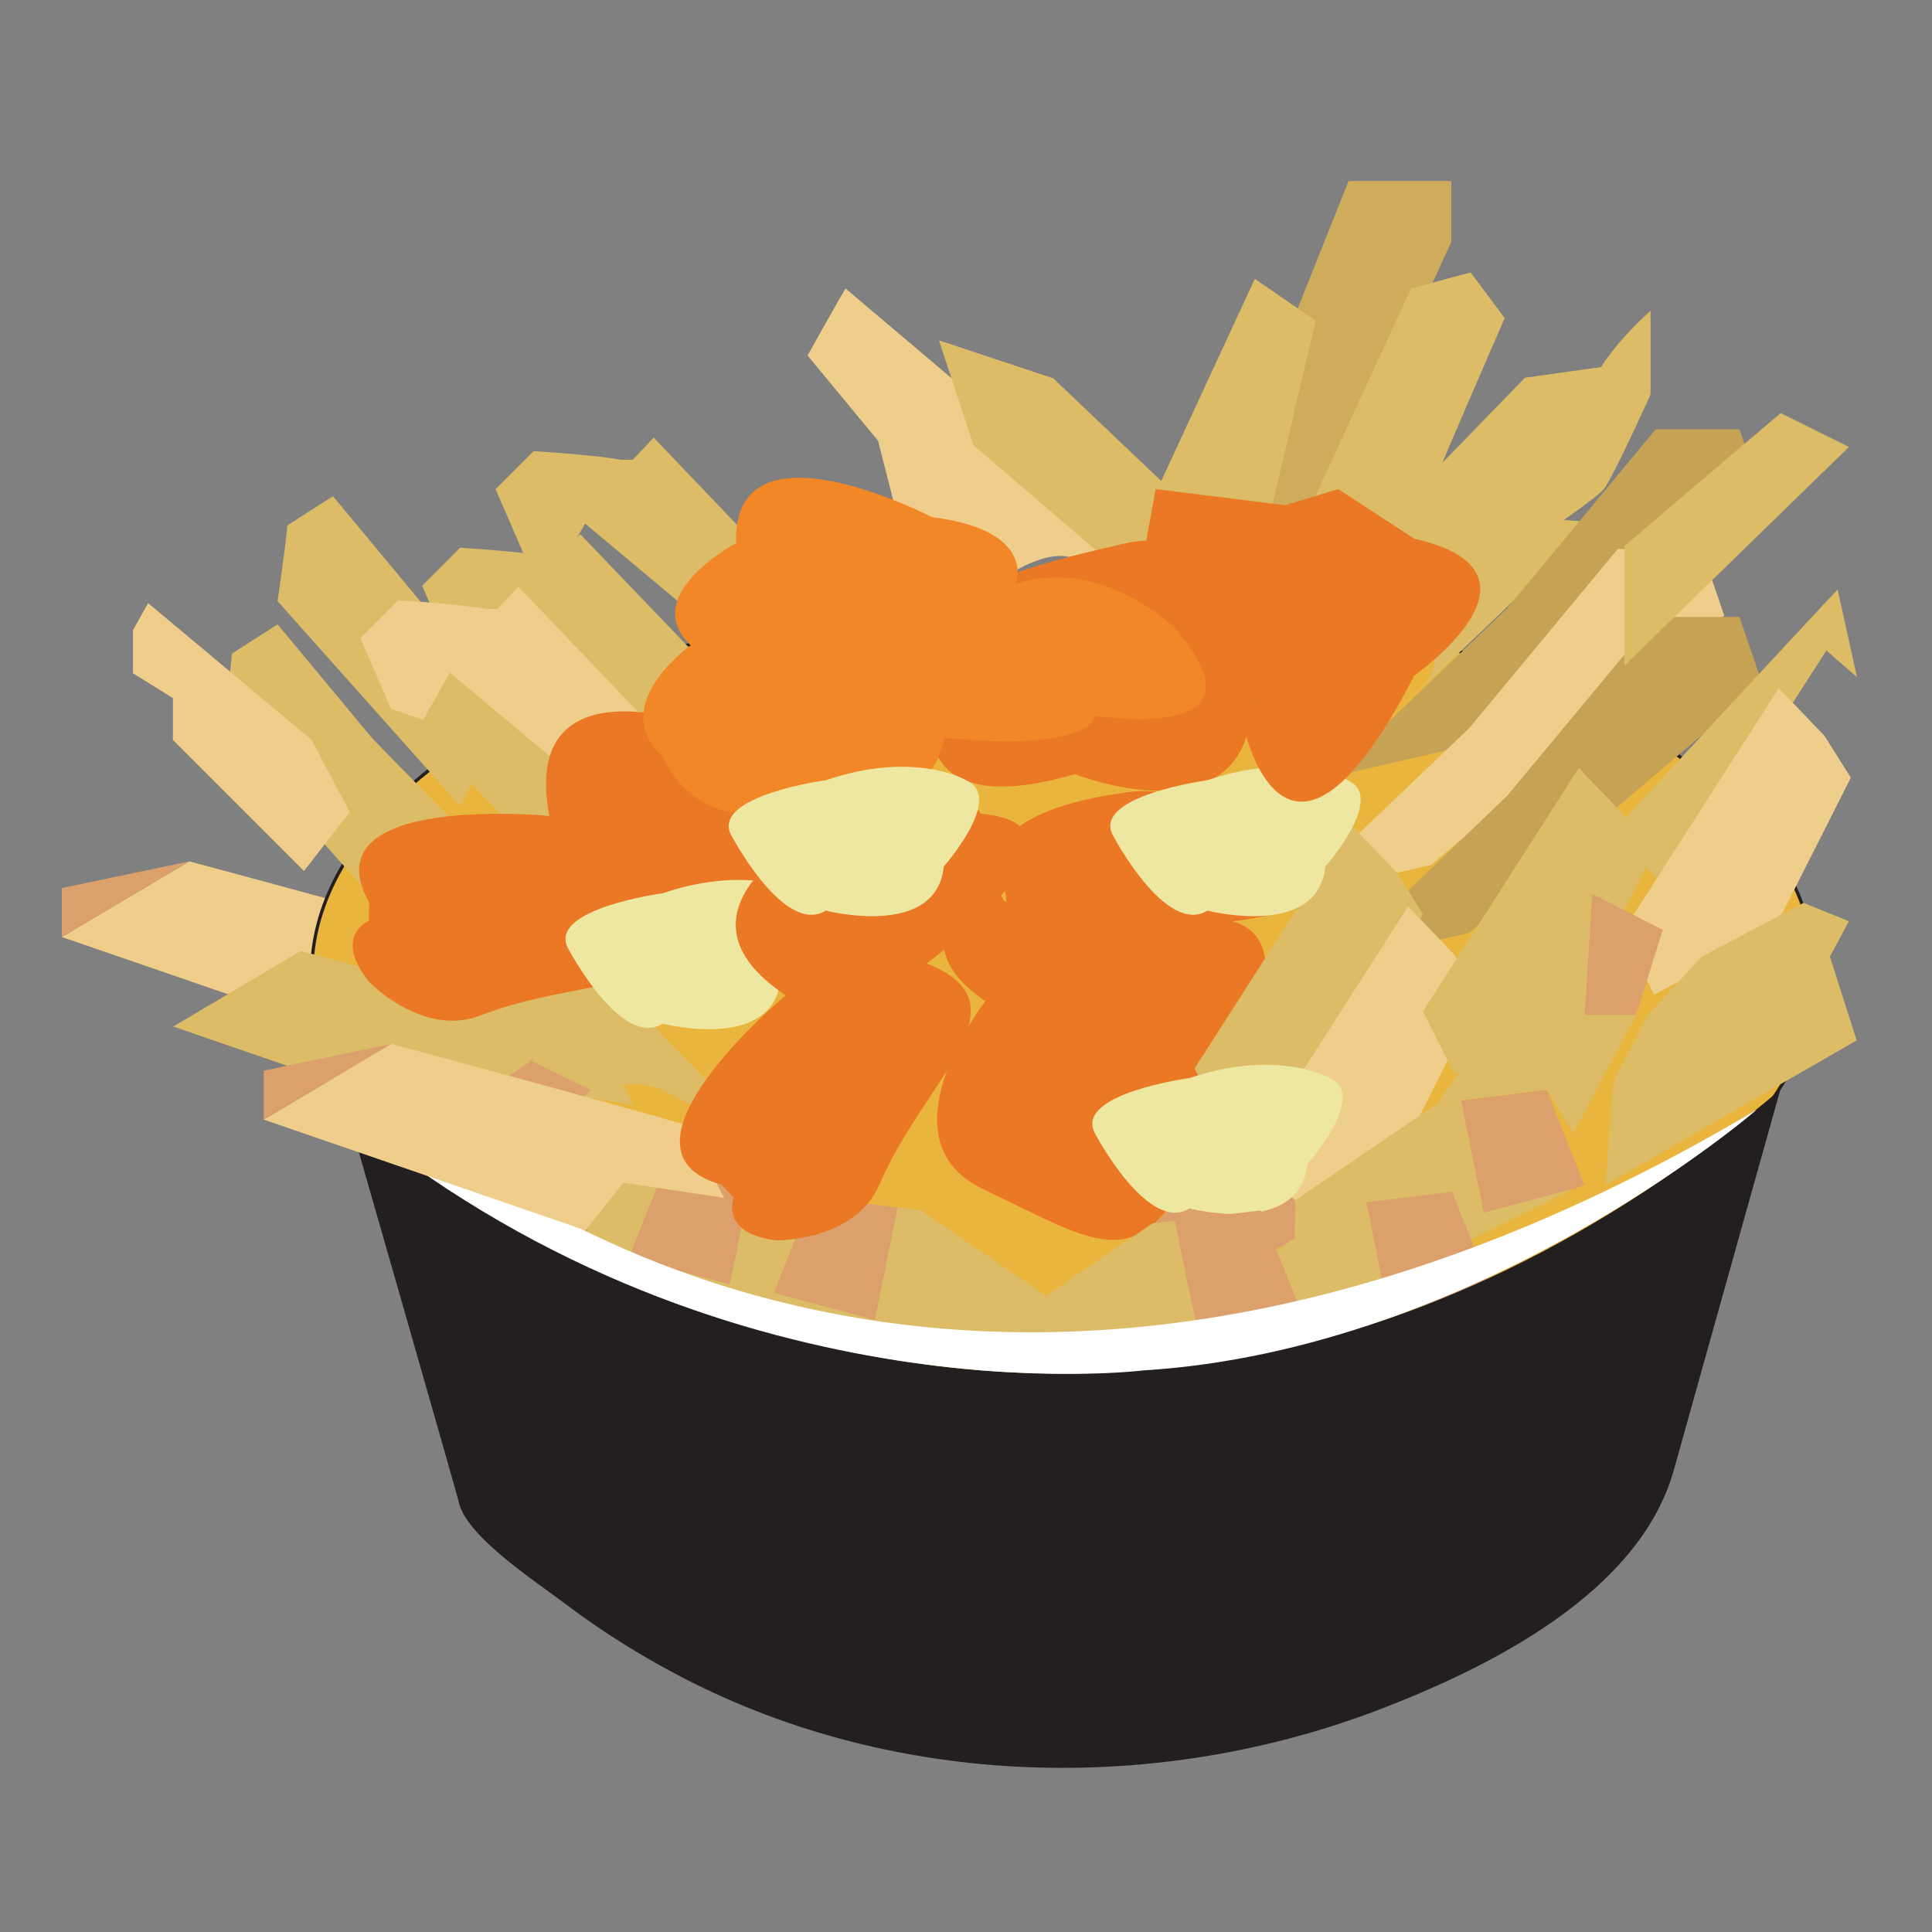 <?xml version="1.0" encoding="utf-8"?>
<!-- Generator: Adobe Illustrator 18.1.1, SVG Export Plug-In . SVG Version: 6.00 Build 0)  -->
<!DOCTYPE svg PUBLIC "-//W3C//DTD SVG 1.1//EN" "http://www.w3.org/Graphics/SVG/1.1/DTD/svg11.dtd">
<svg version="1.1" id="Layer_1" xmlns="http://www.w3.org/2000/svg" xmlns:xlink="http://www.w3.org/1999/xlink" x="0px" y="0px"
	 width="600px" height="600px" viewBox="0 0 600 600" enable-background="new 0 0 600 600" xml:space="preserve">
<rect x="0" y="0" width="600" height="600" fill="#808080" stroke="none"/>
<path fill="#EECE8A" d="M162.2,296.6c5.9,0.2-103.4-29.1-103.4-29.1L19.2,291l99.9,34.4l11.8-14.8l31.3,4.7
	C162.2,315.4,151,296.2,162.2,296.6z"/>
<ellipse fill="#EAB53D" stroke="#231F20" stroke-linecap="round" stroke-linejoin="round" stroke-miterlimit="10" cx="330.2" cy="302.4" rx="233.4" ry="117.8"/>
<path fill="#EECE8A" d="M262.6,89.6c-1.2,1.8-11.8,20.8-11.8,20.8l21.9,26.5l4.7,18.5l8.9,13.4c0,0,23-6.9,25.4,10.7s0,0,0,0
	s14.2-10.2,22.5-5.7c8.3,4.5,0,0,0,0s49,9.2,25.7,27.5c-23.3,18.3,0,0,0,0l27.9-3.4L301,122.1L262.6,89.6z"/>
<path fill="#DCBC66" d="M89.2,163.2c0,2.8-3,23.5-3,23.5l56.7,63.6l3.5-6.9l53.8,56.1c0,0,13.6-5.9,24.2,0l7.7,4.1l6.5-5.9
	L132.9,189.6l-29.5-35.5L89.2,163.2z"/>
<path fill="#DCBC66" d="M72,203c0,2.8-3,23.5-3,23.5l56.7,63.6l3.5-6.9l53.8,56.1c0,0,13.6-5.9,24.2,0l7.7,4.1l6.5-5.9L115.7,229.4
	l-29.5-35.5L72,203z"/>
<path fill="#DCBC66" d="M192.9,142.8c-7.7-1.5-27.2-2.7-27.2-2.7l-11.8,11.8l9.5,21.9l10,3.5l8.3-14.7l50.8,42.5l4.7-8.9l31.9,5.1
	l-12.4-9.2L203,135.9l-6.5,6.9H192.9z"/>
<path fill="#DCBC66" d="M170.1,172.8c-7.7-1.5-27.2-2.7-27.2-2.7l-11.8,11.8l9.5,21.9l10,3.5l8.3-14.7l50.8,42.5l4.7-8.9l31.9,5.1
	L234,222l-53.8-56.1l-6.5,6.9H170.1z"/>
<path fill="#EECE8A" d="M150.9,189.1c-7.7-1.5-27.2-2.7-27.2-2.7l-11.8,11.8l9.5,21.9l10,3.5l8.3-14.7l50.8,42.5l4.7-8.9l31.9,5.1
	l-12.4-9.2L161,182.2l-6.5,6.9H150.9z"/>
<polygon fill="#EECE8A" points="94.4,270.5 53.7,229.8 53.7,216.8 41.3,209.1 41.3,195.7 46,187.3 96.8,229.8 108.6,252.2 "/>
<path fill="#DCBC66" d="M196.8,324.4c5.9,0.2-103.4-29.1-103.4-29.1l-39.6,23.5l99.9,34.4l11.8-14.8l31.3,4.7
	C196.8,343.1,185.5,323.9,196.8,324.4z"/>
<path fill="#EB7825" d="M212.3,223.8c0,0-50.5-16.5-41.7,29.6c0,0-75.2-7.4-55.9,27l-0.2,5.6c0,0-11.2,4.6,0,18.8
	c0,0,16.8,17.6,34.9,10.5c32.5-12.8,72.7-5.7,59.1-37.6c0,0,71,11.1,44.9-20.7c0,0,6.6-24-35.5-27.2L212.3,223.8"/>
<path fill="#DCA06C" d="M165.8,329.1c-0.4,0.2-1.2,0.6-2.2,1.3c-6.5,4.2-23.4,16.6-22.2,17.5c1.3,1.1,17.9,12.2,17.9,12.2l24.2-21.6
	l-19.3-9.4"/>
<path fill="none" stroke="#231F20" stroke-linecap="round" stroke-linejoin="round" stroke-miterlimit="10" d="M30.6,397.6"/>
<path fill="#EEE7A1" d="M205.8,277.4c0,0-35.5,4.8-29.5,16.9c0,0,16.5,31.6,29.5,23.6c0,0,34.3,8.9,36.6-13.7
	c0,0,18.9-21.4,7.1-26.7C249.5,277.4,233.4,268.1,205.8,277.4z"/>
<path fill="#CFAB5C" d="M418.8,56.2l-16.5,41.4c0,0-18.9,75.6-18.9,80.4c0,4.7,17.7,5,17.7,5l49.6-107.8V56.2H418.8z"/>
<polygon fill="#DCBC66" points="389.7,86.6 408.6,99.6 389.7,180 359.6,151.6 "/>
<polygon fill="#DCBC66" points="291.6,105.7 327.1,117.5 398,184.9 392.4,215.6 302.3,138.2 "/>
<path fill="#EB7825" d="M346.2,169.5c-3.6,1-52,10.6-56.7,24.8c0,0-29.5-4.7,0,26c0,0-8.3,35.5,44.3,20.1c0,0,53.8,21.3,55-22.5
	c0,0,18.9-39-11.8-39C376.9,179,371.9,162.6,346.2,169.5z"/>
<path fill="#DCBC66" d="M434.2,178c0-3.5,33.1-79.2,33.1-79.2l-10.6-14.2l-18.5,5l-43,93.3h22.5L434.2,178z"/>
<path fill="#DCBC66" d="M512.6,96.5c-10.6,9.5-15.4,17.5-15.4,17.5l-23.6,3.3l-56.7,58.4l23.6,15.4c0,0,54.4-34.3,57.9-39.6
	c3.5-5.3,14.2-29,14.2-29V96.5z"/>
<path fill="#DCBC66" d="M475.5,154.8l-52.1,34.6c0,0,34.4,8,17.2,25.3l54.9-52.4l-14.2-1.2L475.5,154.8z"/>
<polygon fill="#C6A255" points="514.2,133.3 468.1,188.9 413.3,241.3 456.3,231.4 504.8,190.2 547.3,154 540.2,133.3 "/>
<polygon fill="#EECE8A" points="502.4,170.5 456.3,226.1 401.4,278.5 444.5,268.6 492.9,227.4 535.5,191.2 528.4,170.5 "/>
<polygon fill="#C6A255" points="514.2,191.6 468.1,247.1 413.3,299.6 456.3,289.7 504.8,248.5 547.3,212.3 540.2,191.6 "/>
<polygon fill="#DCBC66" points="574.2,138.8 553,128.3 504.5,169.5 504.5,206.7 "/>
<path fill="#DCBC66" d="M570.7,183.1c-3,3-69.7,75-69.7,75l17.7,19.5l48.5-75.6l9.5,8.3L570.7,183.1z"/>
<path fill="#EB7825" d="M354.4,245.6c0,0-49,3.7-43.7,25c5.3,21.3-3,0-3,0s-29.8,18.6-4.6,38.2c1.4,1.1,2.9,2.1,4.6,3.2
	c33.1,20.7-1.7-1.1-1.7-1.1s-31.2,40.4-3.5,56.9c0.9,0.5,1.8,1,2.8,1.5c32.5,15.4,45.9,26,61.5,0c1.8-3,39.6,0,21.3-48.5
	c0,0,14.2-29.2-5.3-34.7c0,0,41.4-3.7,14.8-20.8c-26.6-17.1-3.1-0.6-3.1-0.6S405.7,247.7,354.4,245.6z"/>
<polygon fill="#EECE8A" points="566.6,228.5 574.8,241.5 550.6,289.4 513.7,308.9 503.9,289.4 552.4,213.7 "/>
<polygon fill="#DCBC66" points="433.7,270.9 441.9,283.9 417.7,331.8 380.8,351.3 371,331.8 419.5,256.1 "/>
<polygon fill="#EECE8A" points="451.5,296.3 459.7,309.3 435.5,357.2 398.6,376.7 388.8,357.2 437.3,281.5 "/>
<polygon fill="#DCBC66" points="504.5,253.3 512.8,266.3 488.6,314.1 451.7,333.6 441.9,314.1 490.3,238.5 "/>
<polygon fill="#DCBC66" points="576.6,323.1 568.3,297.1 574.2,286.1 560.1,280.4 528.5,297.1 511.6,315.3 501,336.1 498.6,368 "/>
<path fill="#DCA06C" d="M494.5,277.6c-0.6,1.8-2.4,37.6-2.4,37.6h16l8.3-26.4L494.5,277.6z"/>
<path fill="#DCBC66" d="M449,338.5c1.8-1.8,45.5-60.9,45.5-60.9l-2.4,37.6h16l-19.5,36.8l-8.3-13.6l-26.6,3.3l-7.1,0.9L449,338.5z"
	/>
<polyline fill="#DCA06C" points="461.5,379.9 453.7,341.8 480.3,338.5 492.1,368 459,379.9 "/>
<path fill="#DCA06C" d="M388,359.2l14.3,13.6V385l-35.5,16.8l-12-19.2c0,0,9-5.6,12-13.3C366.8,369.2,387.9,366.3,388,359.2z"/>
<path fill="#DCBC66" d="M402.3,401.7c-0.6-0.6,0-29,0-29l44.3-30.1l7.1-0.9l7.1,34.9l28.1-7.5l-57.7,28.4L402.3,401.7z"/>
<path fill="#DCBC66" d="M313.5,439.1c-0.6-0.6,0-29,0-29l44.3-30.1l7.1-0.9L372,414l28.1-7.5L342.4,435L313.5,439.1z"/>
<polyline fill="#DCA06C" points="432,411.5 424.3,373.4 450.9,370.1 462.7,399.6 429.6,411.5 "/>
<path fill="#DCBC66" d="M372.9,433.3c-0.6-0.6,0-29,0-29l44.3-30.1l7.1-0.9l7.1,34.9l28.1-7.5l-57.7,28.4L372.9,433.3z"/>
<polyline fill="#DCA06C" points="239,400.5 246.8,362.4 220.2,359.2 208.4,388.7 241.4,400.5 "/>
<path fill="#DCBC66" d="M298.2,422.4c0.6-0.6,0-29,0-29l-44.3-30.1l-7.1-0.9l-7.1,34.9l-28.1-7.5l57.7,28.4L298.2,422.4z"/>
<polyline fill="#DCA06C" points="181,388.9 188.8,350.8 162.2,347.5 150.4,377.1 183.4,388.9 "/>
<path fill="#DCBC66" d="M240.2,410.7c0.6-0.6,0-29,0-29l-44.3-30.1l-7.1-0.9l-7.1,34.9l-28.1-7.5l57.7,28.4L240.2,410.7z"/>
<polyline fill="#DCA06C" points="226,402.2 233.8,364.1 207.2,360.8 195.4,390.3 228.5,402.2 "/>
<path fill="#DCBC66" d="M285.2,424c0.6-0.6,0-29,0-29l-44.3-30.1l-7.1-0.9l-7.1,34.9l-28.1-7.5l57.7,28.4L285.2,424z"/>
<polyline fill="#DCA06C" points="271.1,413.1 278.8,375 252.2,371.7 240.4,401.3 273.5,413.1 "/>
<path fill="#DCBC66" d="M330.2,435c0.6-0.6,0-29,0-29l-44.3-30.1l-7.1-0.9l-7.1,34.9l-28.1-7.5l57.7,28.4L330.2,435z"/>
<path fill="none" stroke="#231F20" stroke-linecap="round" stroke-linejoin="round" stroke-miterlimit="10" d="M411.5,235.8"/>
<path fill="#F18727" d="M289.4,160.6c0,0-62.1-32.3-60.8,8.1c0,0-30.5,16.1-14.1,31.7c0,0-26,18.5-8.9,34.4c0,0,12.5,29.5,43.3,12.2
	c0,0,39.2,11,44.3-17.9c0,0,42.3,5.2,47.1-6.8c0,0,56,9.2,24.7-27.1c0,0-22.6-22.6-49.5-13.9C315.4,181.4,322.3,164.7,289.4,160.6z"
	/>
<path fill="#EEE7A1" d="M375,242.3c0,0-35.5,4.8-29.5,16.9c0,0,16.5,31.6,29.5,23.6c0,0,34.3,8.9,36.6-13.7c0,0,18.9-21.4,7.1-26.7
	C418.7,242.3,402.7,232.9,375,242.3z"/>
<path fill="#EEE7A1" d="M369.4,334.8c0,0-35.5,4.8-29.5,16.9c0,0,16.5,31.6,29.5,23.6c0,0,34.3,8.9,36.6-13.7
	c0,0,18.9-21.4,7.1-26.7C413.1,334.8,397,325.5,369.4,334.8z"/>
<path fill="#231F20" d="M108.6,347.9c0,0,216.3,183.2,444.3-9.5c0,0-33.1,118.1-33.1,118.2c-10.7,38.2-57.5,61.3-91.4,74.3
	c-69.2,26.5-149.8,24.5-216-9.7c-12.8-6.6-25.2-14.3-36.7-23c-8.5-6.5-29.9-20.3-33-30.9C142.9,467.3,108.6,347.9,108.6,347.9z"/>
<polyline fill="#DCA06C" points="372.7,417.2 364.9,379.1 391.5,375.9 403.3,405.4 370.2,417.2 "/>
<path fill="#FFFFFF" d="M105.7,344.6h18.9c0,0,159.5,155.6,421,0s0,0,0,0s-86.2,74.7-190.7,81c-104.4,6.2,0,0,0,0
	S222.1,442.3,105.7,344.6z"/>
<path fill="#EECE8A" d="M224.9,353.3c5.9,0.2-103.4-29.1-103.4-29.1l-39.6,23.5l99.9,34.4l11.8-14.8l31.3,4.7
	C224.9,372.1,213.7,352.9,224.9,353.3z"/>
<path fill="#EB7825" d="M252.1,258.6c0,0-47.2,24.5-8.1,50.5c0,0-58,48.4-19.9,58.8l3.8,4.1c0,0-4.6,11.2,13.4,13.2
	c0,0,24.3,0.3,31.9-17.5c13.7-32.2,46.9-55.8,14.6-68.5c0,0,57.8-42.8,16.8-46.5c0,0-12.5-21.5-44.2,6.2L252.1,258.6"/>
<path fill="#EB7825" d="M386.1,225.2c0,0,13,62.6,53.1-15.4c0,0,46.1-32.1,0-42.5l-23.6-15.4l-16.5,5l-40.2-5l-5.6,30.7
	c0,0,1.7-12.6,14,3c1.4,1.8,2.9,3.9,4.6,6.5C371.9,192.1,402.7,185.1,386.1,225.2z"/>
<path fill="#DCA06C" d="M81.9,332.5c0,4.1,0,15.2,0,15.2l39.6-23.5L81.9,332.5z"/>
<path fill="#DCA06C" d="M19.2,275.8c0,4.1,0,15.2,0,15.2l39.6-23.5L19.2,275.8z"/>
<path fill="#EEE7A1" d="M256.5,242.3c0,0-35.5,4.8-29.5,16.9c0,0,16.5,31.6,29.5,23.6c0,0,34.3,8.9,36.6-13.7
	c0,0,18.9-21.4,7.1-26.7C300.2,242.3,284.1,232.9,256.5,242.3z"/>
</svg>
